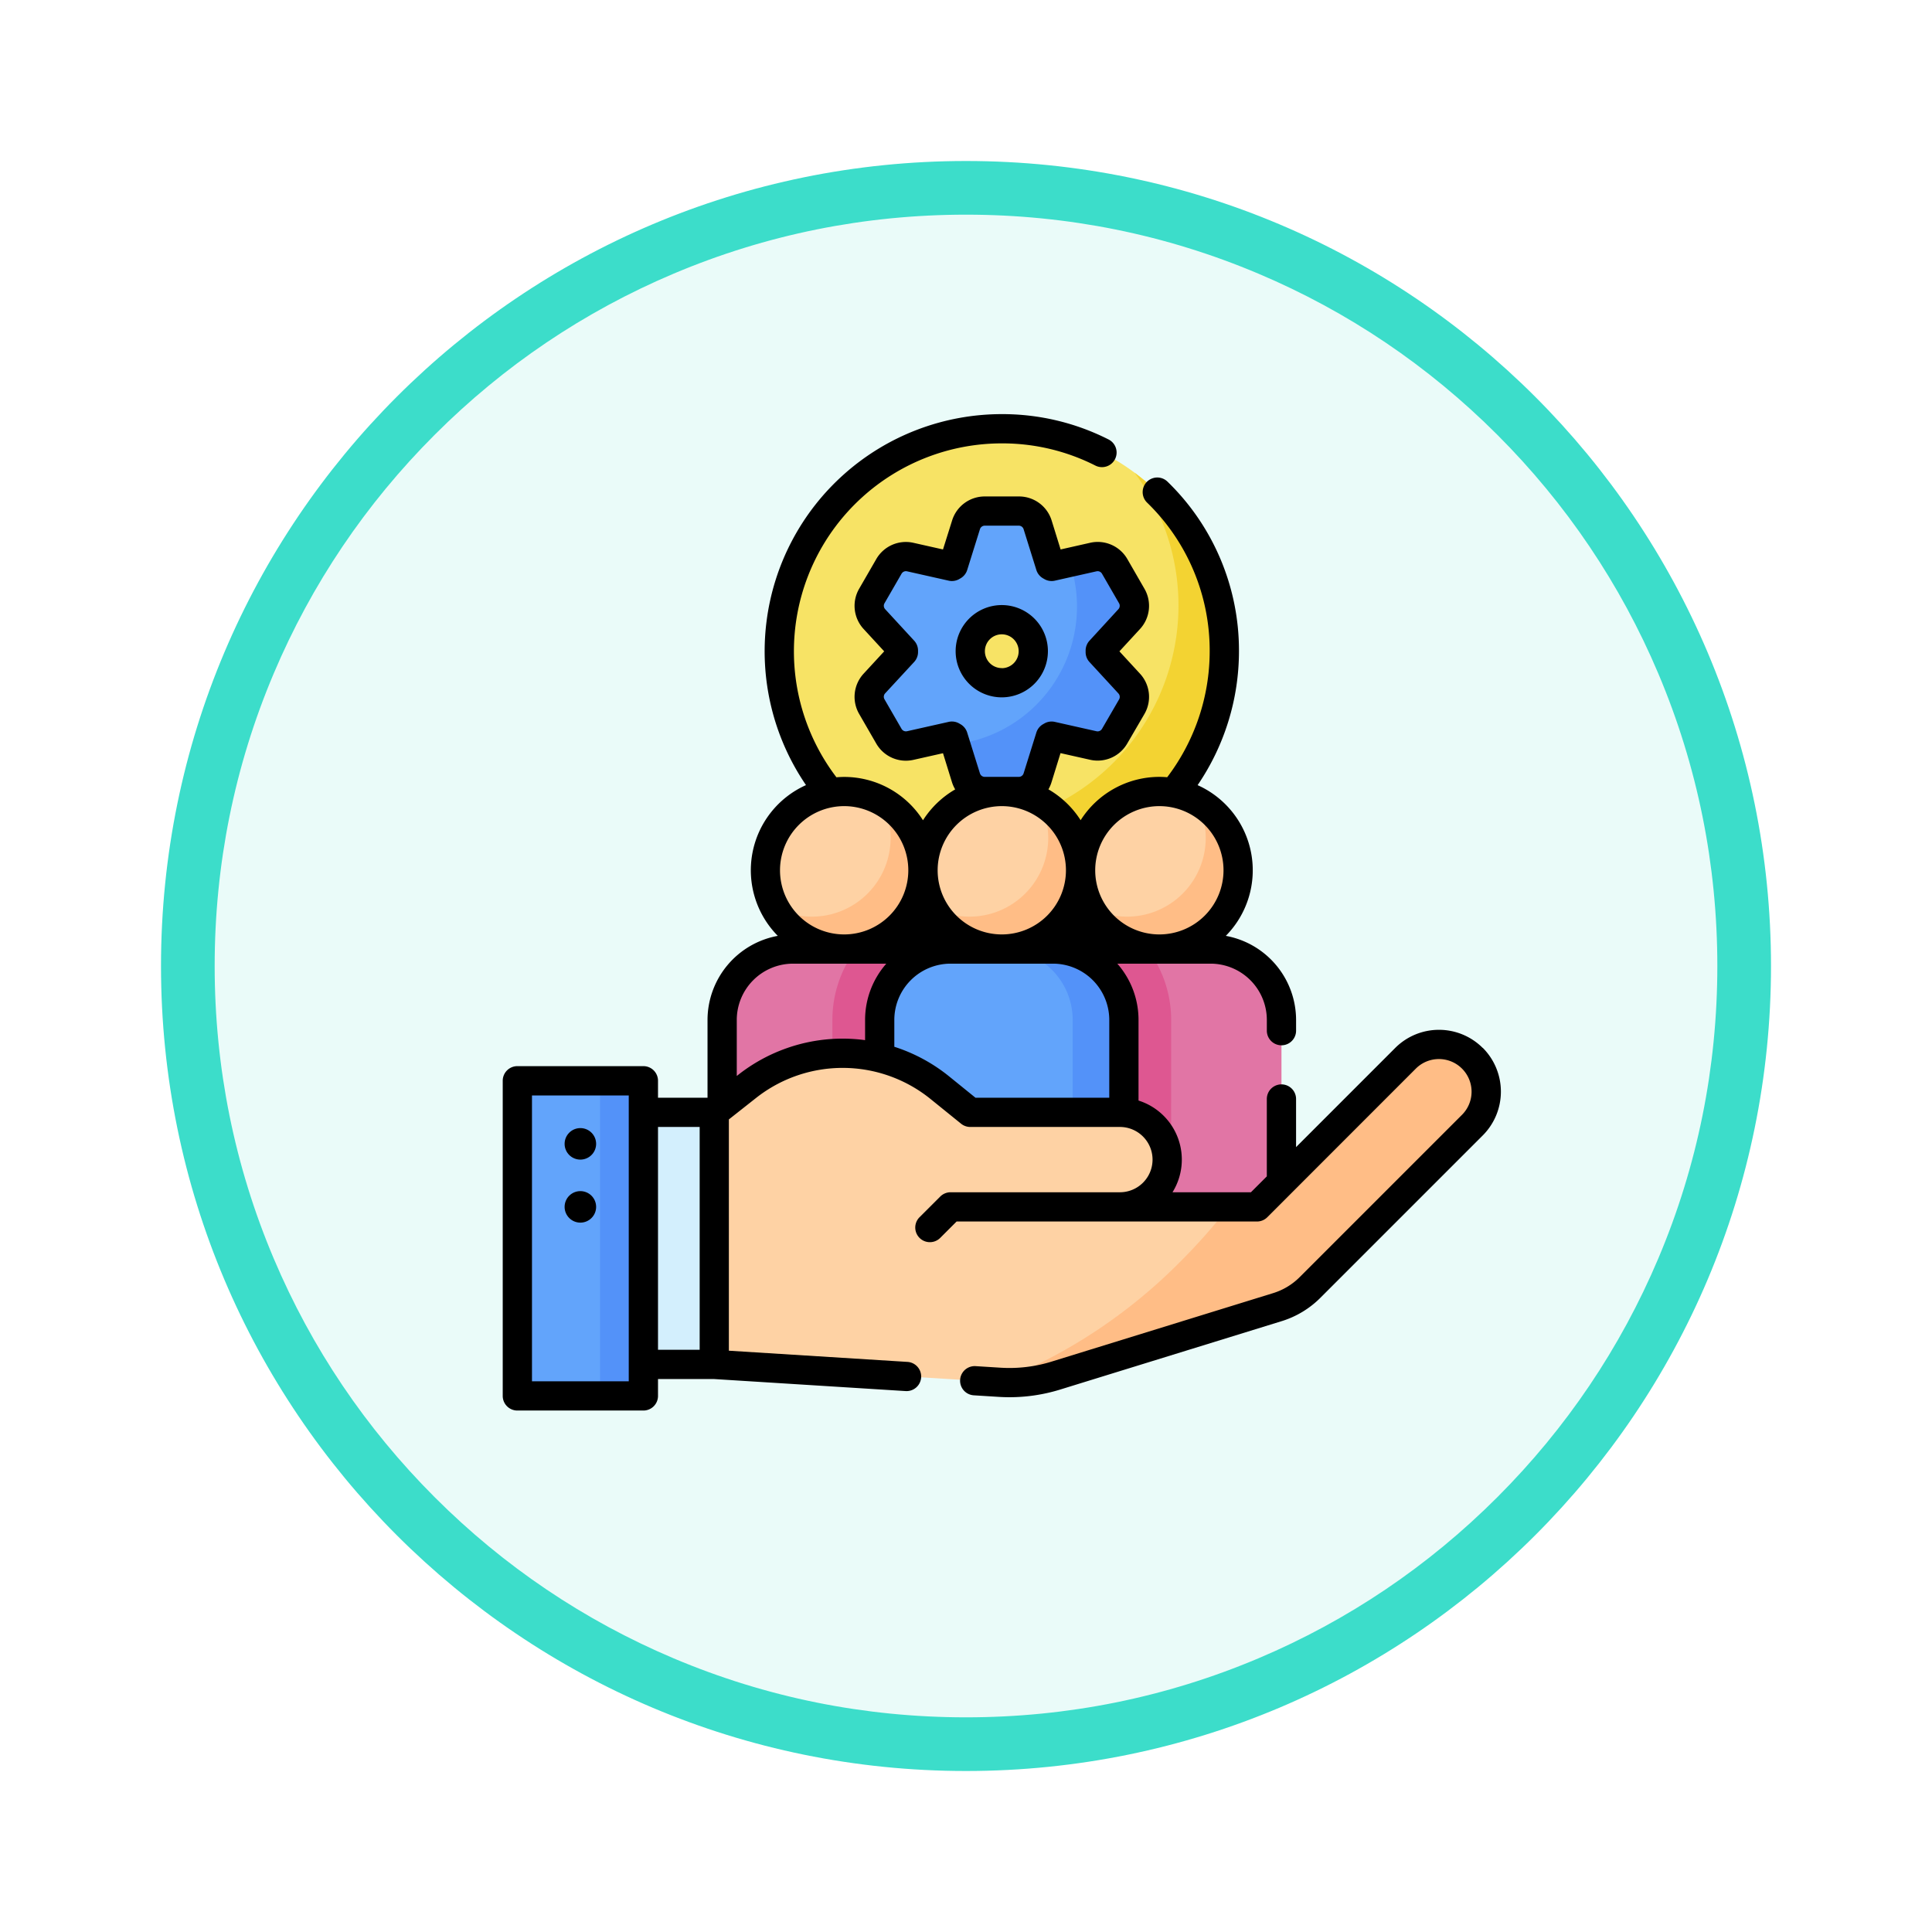 <svg xmlns="http://www.w3.org/2000/svg" xmlns:xlink="http://www.w3.org/1999/xlink" width="108" height="108" viewBox="0 0 108 108">
  <defs>
    <filter id="Trazado_982549" x="0" y="0" width="108" height="108" filterUnits="userSpaceOnUse">
      <feOffset dy="3" input="SourceAlpha"/>
      <feGaussianBlur stdDeviation="3" result="blur"/>
      <feFlood flood-opacity="0.161"/>
      <feComposite operator="in" in2="blur"/>
      <feComposite in="SourceGraphic"/>
    </filter>
  </defs>
  <g id="Grupo_1156362" data-name="Grupo 1156362" transform="translate(-203 -359)">
    <g id="Grupo_1151085" data-name="Grupo 1151085" transform="translate(212 365)">
      <g id="Grupo_1147078" data-name="Grupo 1147078">
        <g id="Grupo_1146639" data-name="Grupo 1146639">
          <g transform="matrix(1, 0, 0, 1, -9, -6)" filter="url(#Trazado_982549)">
            <g id="Trazado_982549-2" data-name="Trazado 982549" transform="translate(9 6)" fill="#eafbf9">
              <path d="M 45 88.5 C 39.127 88.5 33.43 87.35 28.068 85.082 C 22.889 82.891 18.236 79.755 14.241 75.759 C 10.245 71.764 7.109 67.111 4.918 61.932 C 2.65 56.57 1.5 50.873 1.5 45 C 1.5 39.127 2.65 33.43 4.918 28.068 C 7.109 22.889 10.245 18.236 14.241 14.241 C 18.236 10.245 22.889 7.109 28.068 4.918 C 33.43 2.65 39.127 1.5 45 1.5 C 50.873 1.5 56.57 2.65 61.932 4.918 C 67.111 7.109 71.764 10.245 75.759 14.241 C 79.755 18.236 82.891 22.889 85.082 28.068 C 87.35 33.43 88.5 39.127 88.5 45 C 88.5 50.873 87.35 56.57 85.082 61.932 C 82.891 67.111 79.755 71.764 75.759 75.759 C 71.764 79.755 67.111 82.891 61.932 85.082 C 56.57 87.35 50.873 88.5 45 88.5 Z" stroke="none"/>
              <path d="M 45 3 C 39.329 3 33.829 4.11 28.653 6.299 C 23.652 8.415 19.16 11.443 15.302 15.302 C 11.443 19.16 8.415 23.652 6.299 28.653 C 4.11 33.829 3 39.329 3 45 C 3 50.671 4.11 56.171 6.299 61.347 C 8.415 66.348 11.443 70.84 15.302 74.698 C 19.16 78.557 23.652 81.585 28.653 83.701 C 33.829 85.89 39.329 87 45 87 C 50.671 87 56.171 85.89 61.347 83.701 C 66.348 81.585 70.84 78.557 74.698 74.698 C 78.557 70.84 81.585 66.348 83.701 61.347 C 85.89 56.171 87 50.671 87 45 C 87 39.329 85.89 33.829 83.701 28.653 C 81.585 23.652 78.557 19.16 74.698 15.302 C 70.84 11.443 66.348 8.415 61.347 6.299 C 56.171 4.11 50.671 3 45 3 M 45 0 C 69.853 0 90 20.147 90 45 C 90 69.853 69.853 90 45 90 C 20.147 90 0 69.853 0 45 C 0 20.147 20.147 0 45 0 Z" stroke="none" fill="#3cddca"/>
            </g>
          </g>
        </g>
      </g>
    </g>
    <g id="gestion-de-equipos" transform="translate(231.103 381.715)">
      <g id="Grupo_1153192" data-name="Grupo 1153192" transform="translate(15.459 1.253)">
        <g id="Grupo_1153187" data-name="Grupo 1153187">
          <circle id="Elipse_11554" data-name="Elipse 11554" cx="12.44" cy="12.44" r="12.44" fill="#f7e365"/>
        </g>
        <g id="Grupo_1153188" data-name="Grupo 1153188" transform="translate(2.455 2.455)">
          <path id="Trazado_989025" data-name="Trazado 989025" d="M181.791,30.468a12.44,12.44,0,0,1-17.405,17.405,12.44,12.44,0,1,0,17.405-17.405Z" transform="translate(-164.386 -30.468)" fill="#f3d332"/>
        </g>
        <g id="Grupo_1153191" data-name="Grupo 1153191" transform="translate(5.028 4.601)">
          <g id="Grupo_1153189" data-name="Grupo 1153189">
            <path id="Trazado_989026" data-name="Trazado 989026" d="M200.908,57.957l1.617-1.756a1.1,1.1,0,0,0,.144-1.3l-.952-1.649a1.1,1.1,0,0,0-1.194-.524l-2.329.523-.074-.043-.712-2.278a1.1,1.1,0,0,0-1.051-.773h-1.9a1.1,1.1,0,0,0-1.051.773l-.712,2.278-.074.043-2.329-.523a1.1,1.1,0,0,0-1.194.524l-.952,1.649a1.1,1.1,0,0,0,.144,1.3l1.617,1.756v.085L188.285,59.8a1.1,1.1,0,0,0-.144,1.3l.952,1.649a1.1,1.1,0,0,0,1.194.524l2.329-.523.074.043.712,2.278a1.1,1.1,0,0,0,1.051.773h1.9a1.1,1.1,0,0,0,1.051-.773l.712-2.278.074-.043,2.329.523a1.1,1.1,0,0,0,1.194-.524l.952-1.649a1.1,1.1,0,0,0-.144-1.3l-1.617-1.756v-.085Zm-5.5,1.8A1.761,1.761,0,1,1,197.167,58,1.761,1.761,0,0,1,195.405,59.761Z" transform="translate(-187.994 -50.161)" fill="#62a4fb"/>
          </g>
          <g id="Grupo_1153190" data-name="Grupo 1153190" transform="translate(4.826 2.544)">
            <path id="Trazado_989027" data-name="Trazado 989027" d="M240.371,78.844v-.085L241.988,77a1.1,1.1,0,0,0,.144-1.3l-.952-1.649a1.1,1.1,0,0,0-1.194-.524l-1.322.3A7.755,7.755,0,0,1,232.282,84l.583,1.865a1.1,1.1,0,0,0,1.051.773h1.9a1.1,1.1,0,0,0,1.051-.773l.712-2.278.074-.043,2.329.523a1.1,1.1,0,0,0,1.194-.524l.952-1.649a1.1,1.1,0,0,0-.144-1.3Z" transform="translate(-232.282 -73.507)" fill="#5392f9"/>
          </g>
        </g>
      </g>
      <g id="Grupo_1153208" data-name="Grupo 1153208" transform="translate(12.265 21.53)">
        <g id="Grupo_1153197" data-name="Grupo 1153197" transform="translate(17.615)">
          <g id="Grupo_1153193" data-name="Grupo 1153193" transform="translate(0 8.807)">
            <path id="Trazado_989028" data-name="Trazado 989028" d="M274.2,278.8v10.449h13.65V278.8a3.963,3.963,0,0,0-3.963-3.963h-5.724A3.963,3.963,0,0,0,274.2,278.8Z" transform="translate(-274.198 -274.832)" fill="#e175a5"/>
          </g>
          <g id="Grupo_1153194" data-name="Grupo 1153194" transform="translate(0 8.807)">
            <path id="Trazado_989029" data-name="Trazado 989029" d="M281.683,278.794a6.571,6.571,0,0,0-1.325-3.963h-2.2a3.963,3.963,0,0,0-3.963,3.963v10.449h7.485Z" transform="translate(-274.198 -274.831)" fill="#de5791"/>
          </g>
          <g id="Grupo_1153195" data-name="Grupo 1153195" transform="translate(2.422)">
            <circle id="Elipse_11555" data-name="Elipse 11555" cx="4.403" cy="4.403" r="4.403" fill="#fed2a4"/>
          </g>
          <g id="Grupo_1153196" data-name="Grupo 1153196" transform="translate(2.939 0.517)">
            <path id="Trazado_989030" data-name="Trazado 989030" d="M307.121,198.759a4.4,4.4,0,0,1-5.957,5.957,4.4,4.4,0,1,0,5.957-5.957Z" transform="translate(-301.164 -198.759)" fill="#ffbd86"/>
          </g>
        </g>
        <g id="Grupo_1153202" data-name="Grupo 1153202">
          <g id="Grupo_1153198" data-name="Grupo 1153198" transform="translate(0 8.807)">
            <path id="Trazado_989031" data-name="Trazado 989031" d="M112.552,278.8v10.449H126.2V278.8a3.963,3.963,0,0,0-3.963-3.963h-5.724A3.963,3.963,0,0,0,112.552,278.8Z" transform="translate(-112.552 -274.832)" fill="#e175a5"/>
          </g>
          <g id="Grupo_1153199" data-name="Grupo 1153199" transform="translate(6.166 8.807)">
            <path id="Trazado_989032" data-name="Trazado 989032" d="M176.615,289.244V278.8a3.963,3.963,0,0,0-3.963-3.963h-2.2a6.57,6.57,0,0,0-1.325,3.963v10.449Z" transform="translate(-169.13 -274.832)" fill="#de5791"/>
          </g>
          <g id="Grupo_1153200" data-name="Grupo 1153200" transform="translate(2.422)">
            <circle id="Elipse_11556" data-name="Elipse 11556" cx="4.403" cy="4.403" r="4.403" fill="#fed2a4"/>
          </g>
          <g id="Grupo_1153201" data-name="Grupo 1153201" transform="translate(2.939 0.517)">
            <path id="Trazado_989033" data-name="Trazado 989033" d="M145.475,198.759a4.4,4.4,0,0,1-5.957,5.957,4.4,4.4,0,1,0,5.957-5.957Z" transform="translate(-139.518 -198.759)" fill="#ffbd86"/>
          </g>
        </g>
        <g id="Grupo_1153207" data-name="Grupo 1153207" transform="translate(8.808)">
          <g id="Grupo_1153203" data-name="Grupo 1153203" transform="translate(0 8.807)">
            <path id="Trazado_989034" data-name="Trazado 989034" d="M193.375,278.8v10.449h13.65V278.8a3.963,3.963,0,0,0-3.963-3.963h-5.724A3.963,3.963,0,0,0,193.375,278.8Z" transform="translate(-193.375 -274.832)" fill="#62a4fb"/>
          </g>
          <g id="Grupo_1153204" data-name="Grupo 1153204" transform="translate(6.825 8.807)">
            <path id="Trazado_989035" data-name="Trazado 989035" d="M258.869,274.832h-2.862a3.963,3.963,0,0,1,3.963,3.963v10.449h2.862V278.8A3.963,3.963,0,0,0,258.869,274.832Z" transform="translate(-256.007 -274.832)" fill="#5392f9"/>
          </g>
          <g id="Grupo_1153205" data-name="Grupo 1153205" transform="translate(2.422)">
            <circle id="Elipse_11557" data-name="Elipse 11557" cx="4.403" cy="4.403" r="4.403" fill="#fed2a4"/>
          </g>
          <g id="Grupo_1153206" data-name="Grupo 1153206" transform="translate(2.939 0.517)">
            <path id="Trazado_989036" data-name="Trazado 989036" d="M226.3,198.759a4.4,4.4,0,0,1-5.957,5.957,4.4,4.4,0,1,0,5.957-5.957Z" transform="translate(-220.341 -198.759)" fill="#ffbd86"/>
          </g>
        </g>
      </g>
      <g id="Grupo_1153214" data-name="Grupo 1153214" transform="translate(0.817 35.671)">
        <g id="Grupo_1153209" data-name="Grupo 1153209" transform="translate(7.045 3.795)">
          <path id="Trazado_989037" data-name="Trazado 989037" d="M72.152,358.6h3.963v14.091H72.152Z" transform="translate(-72.152 -358.597)" fill="#d3effd"/>
        </g>
        <g id="Grupo_1153210" data-name="Grupo 1153210" transform="translate(11.008)">
          <path id="Trazado_989038" data-name="Trazado 989038" d="M150.9,324.549a2.642,2.642,0,0,0-3.736,0l-8.3,8.3H131.2a2.642,2.642,0,0,0,0-5.284H122.83l-1.7-1.376a8.629,8.629,0,0,0-10.782-.07l-1.832,1.446v14.091l15.946,1a8.807,8.807,0,0,0,3.15-.375L140,338.46a4.4,4.4,0,0,0,1.814-1.094l9.081-9.081A2.642,2.642,0,0,0,150.9,324.549Z" transform="translate(-108.519 -323.775)" fill="#fed2a4"/>
        </g>
        <g id="Grupo_1153211" data-name="Grupo 1153211" transform="translate(26.836)">
          <path id="Trazado_989039" data-name="Trazado 989039" d="M280.315,324.549a2.642,2.642,0,0,0-3.736,0l-8.3,8.3H266.7a32.328,32.328,0,0,1-2.648,3,29.572,29.572,0,0,1-10.286,6.8l.118.007a8.807,8.807,0,0,0,3.15-.375l12.388-3.826a4.4,4.4,0,0,0,1.814-1.094l9.081-9.081A2.642,2.642,0,0,0,280.315,324.549Z" transform="translate(-253.763 -323.775)" fill="#ffbd86"/>
        </g>
        <g id="Grupo_1153212" data-name="Grupo 1153212" transform="translate(0 2.033)">
          <path id="Trazado_989040" data-name="Trazado 989040" d="M7.5,342.434h7.045v17.614H7.5Z" transform="translate(-7.5 -342.434)" fill="#62a4fb"/>
        </g>
        <g id="Grupo_1153213" data-name="Grupo 1153213" transform="translate(4.624 2.033)">
          <path id="Trazado_989041" data-name="Trazado 989041" d="M49.928,342.434H52.35v17.614H49.928Z" transform="translate(-49.928 -342.434)" fill="#5392f9"/>
        </g>
      </g>
      <g id="Grupo_1153215" data-name="Grupo 1153215" transform="translate(0 0.435)">
        <circle id="Elipse_11558" data-name="Elipse 11558" cx="0.881" cy="0.881" r="0.881" transform="translate(3.459 39.911)"/>
        <circle id="Elipse_11559" data-name="Elipse 11559" cx="0.881" cy="0.881" r="0.881" transform="translate(3.459 43.434)"/>
        <path id="Trazado_989042" data-name="Trazado 989042" d="M237.5,101a2.579,2.579,0,1,0-2.579,2.579A2.582,2.582,0,0,0,237.5,101Zm-2.579.944a.944.944,0,1,1,.944-.944A.945.945,0,0,1,234.922,101.949Z" transform="translate(-207.024 -87.747)"/>
        <path id="Trazado_989043" data-name="Trazado 989043" d="M54.783,35.866a3.459,3.459,0,0,0-4.893,0l-5.542,5.543V38.72a.817.817,0,0,0-1.635,0v4.325l-.888.888H37.441a3.461,3.461,0,0,0-1.9-5.126V34.3a4.759,4.759,0,0,0-1.185-3.146h5.213A3.149,3.149,0,0,1,42.714,34.3v.6a.817.817,0,1,0,1.635,0v-.6a4.787,4.787,0,0,0-3.928-4.7,5.215,5.215,0,0,0-1.577-8.425,13.294,13.294,0,0,0,2.312-7.481A13.142,13.142,0,0,0,37.161,4.21a.817.817,0,1,0-1.142,1.17,11.52,11.52,0,0,1,3.5,8.312,11.65,11.65,0,0,1-2.375,7.041c-.145-.012-.291-.02-.439-.02a5.22,5.22,0,0,0-4.4,2.422,5.259,5.259,0,0,0-1.8-1.725A1.939,1.939,0,0,0,30.681,21l.5-1.615,1.651.371a1.91,1.91,0,0,0,2.081-.913L35.87,17.2a1.91,1.91,0,0,0-.25-2.259l-1.147-1.245,1.147-1.245a1.91,1.91,0,0,0,.25-2.259L34.918,8.54a1.91,1.91,0,0,0-2.081-.913L31.186,8l-.5-1.615A1.91,1.91,0,0,0,28.85,5.037h-1.9a1.91,1.91,0,0,0-1.831,1.346L24.611,8l-1.651-.371a1.91,1.91,0,0,0-2.081.913l-.952,1.649a1.91,1.91,0,0,0,.25,2.259l1.147,1.245-1.147,1.245a1.91,1.91,0,0,0-.25,2.259l.952,1.649a1.91,1.91,0,0,0,2.081.913l1.651-.371.5,1.615a1.935,1.935,0,0,0,.182.408,5.258,5.258,0,0,0-1.8,1.725,5.22,5.22,0,0,0-4.4-2.422c-.148,0-.294.008-.439.02A11.623,11.623,0,0,1,27.9,2.07,11.5,11.5,0,0,1,33.13,3.311a.817.817,0,0,0,.737-1.459A13.122,13.122,0,0,0,27.9.435,13.258,13.258,0,0,0,16.953,21.173,5.215,5.215,0,0,0,15.376,29.6a4.787,4.787,0,0,0-3.928,4.7v4.348H8.68V37.7a.817.817,0,0,0-.817-.817H.817A.817.817,0,0,0,0,37.7V55.318a.817.817,0,0,0,.817.817H7.863a.817.817,0,0,0,.817-.817v-.944h3.125l10.719.673a.817.817,0,1,0,.1-1.631l-9.983-.626V39.861l1.521-1.2a7.811,7.811,0,0,1,9.76.065l1.7,1.375a.817.817,0,0,0,.514.182H34.5a1.825,1.825,0,0,1,0,3.65H25.036a.817.817,0,0,0-.578.239L23.3,45.328a.817.817,0,1,0,1.156,1.156l.916-.916h16.79a.818.818,0,0,0,.578-.239l8.3-8.305A1.825,1.825,0,1,1,53.627,39.6l-9.081,9.081a3.6,3.6,0,0,1-1.478.89L30.68,53.4a7.95,7.95,0,0,1-2.857.34l-1.389-.087a.817.817,0,0,0-.1,1.631l1.39.087q.3.019.607.019a9.565,9.565,0,0,0,2.834-.429l12.388-3.826a5.239,5.239,0,0,0,2.152-1.3l9.081-9.081a3.464,3.464,0,0,0,0-4.893ZM36.706,22.348a3.586,3.586,0,1,1-3.586,3.586,3.59,3.59,0,0,1,3.586-3.586Zm-9.76-1.635a.282.282,0,0,1-.271-.2l-.712-2.278a.817.817,0,0,0-.371-.464l-.074-.043a.817.817,0,0,0-.588-.09l-2.329.523a.283.283,0,0,1-.308-.135l-.952-1.649a.282.282,0,0,1,.037-.334L23,14.288a.817.817,0,0,0,.216-.554V13.65A.817.817,0,0,0,23,13.1L21.379,11.34a.282.282,0,0,1-.037-.334l.952-1.649a.283.283,0,0,1,.308-.135l2.329.523a.817.817,0,0,0,.588-.09l.074-.043a.817.817,0,0,0,.371-.464l.712-2.278a.282.282,0,0,1,.271-.2h1.9a.282.282,0,0,1,.271.2l.712,2.278a.817.817,0,0,0,.371.464l.074.043a.817.817,0,0,0,.588.09l2.329-.523a.282.282,0,0,1,.308.135l.952,1.649a.282.282,0,0,1-.037.334L32.8,13.1a.817.817,0,0,0-.216.554v.085a.817.817,0,0,0,.216.554l1.617,1.756a.283.283,0,0,1,.037.334L33.5,18.027a.283.283,0,0,1-.308.135l-2.329-.523a.816.816,0,0,0-.587.089l-.075.043a.817.817,0,0,0-.371.464l-.712,2.278a.282.282,0,0,1-.271.2h-1.9Zm.952,1.635a3.586,3.586,0,1,1-3.586,3.586A3.59,3.59,0,0,1,27.9,22.348Zm-8.808,0A3.586,3.586,0,1,1,15.5,25.934a3.59,3.59,0,0,1,3.586-3.586ZM7.045,54.5H1.635V38.521H7.045ZM8.68,40.283h2.329V52.739H8.68Zm7.226-4.414a9.422,9.422,0,0,0-2.754,1.509l-.069.055V34.3a3.149,3.149,0,0,1,3.146-3.146h5.213A4.759,4.759,0,0,0,20.256,34.3v1.13a9.4,9.4,0,0,0-4.349.438Zm9.048,1.587A9.45,9.45,0,0,0,21.89,35.8V34.3a3.149,3.149,0,0,1,3.146-3.146H30.76A3.149,3.149,0,0,1,33.906,34.3v4.348h-7.48Z" transform="translate(0 -0.435)"/>
      </g>
    </g>
  </g>
</svg>
